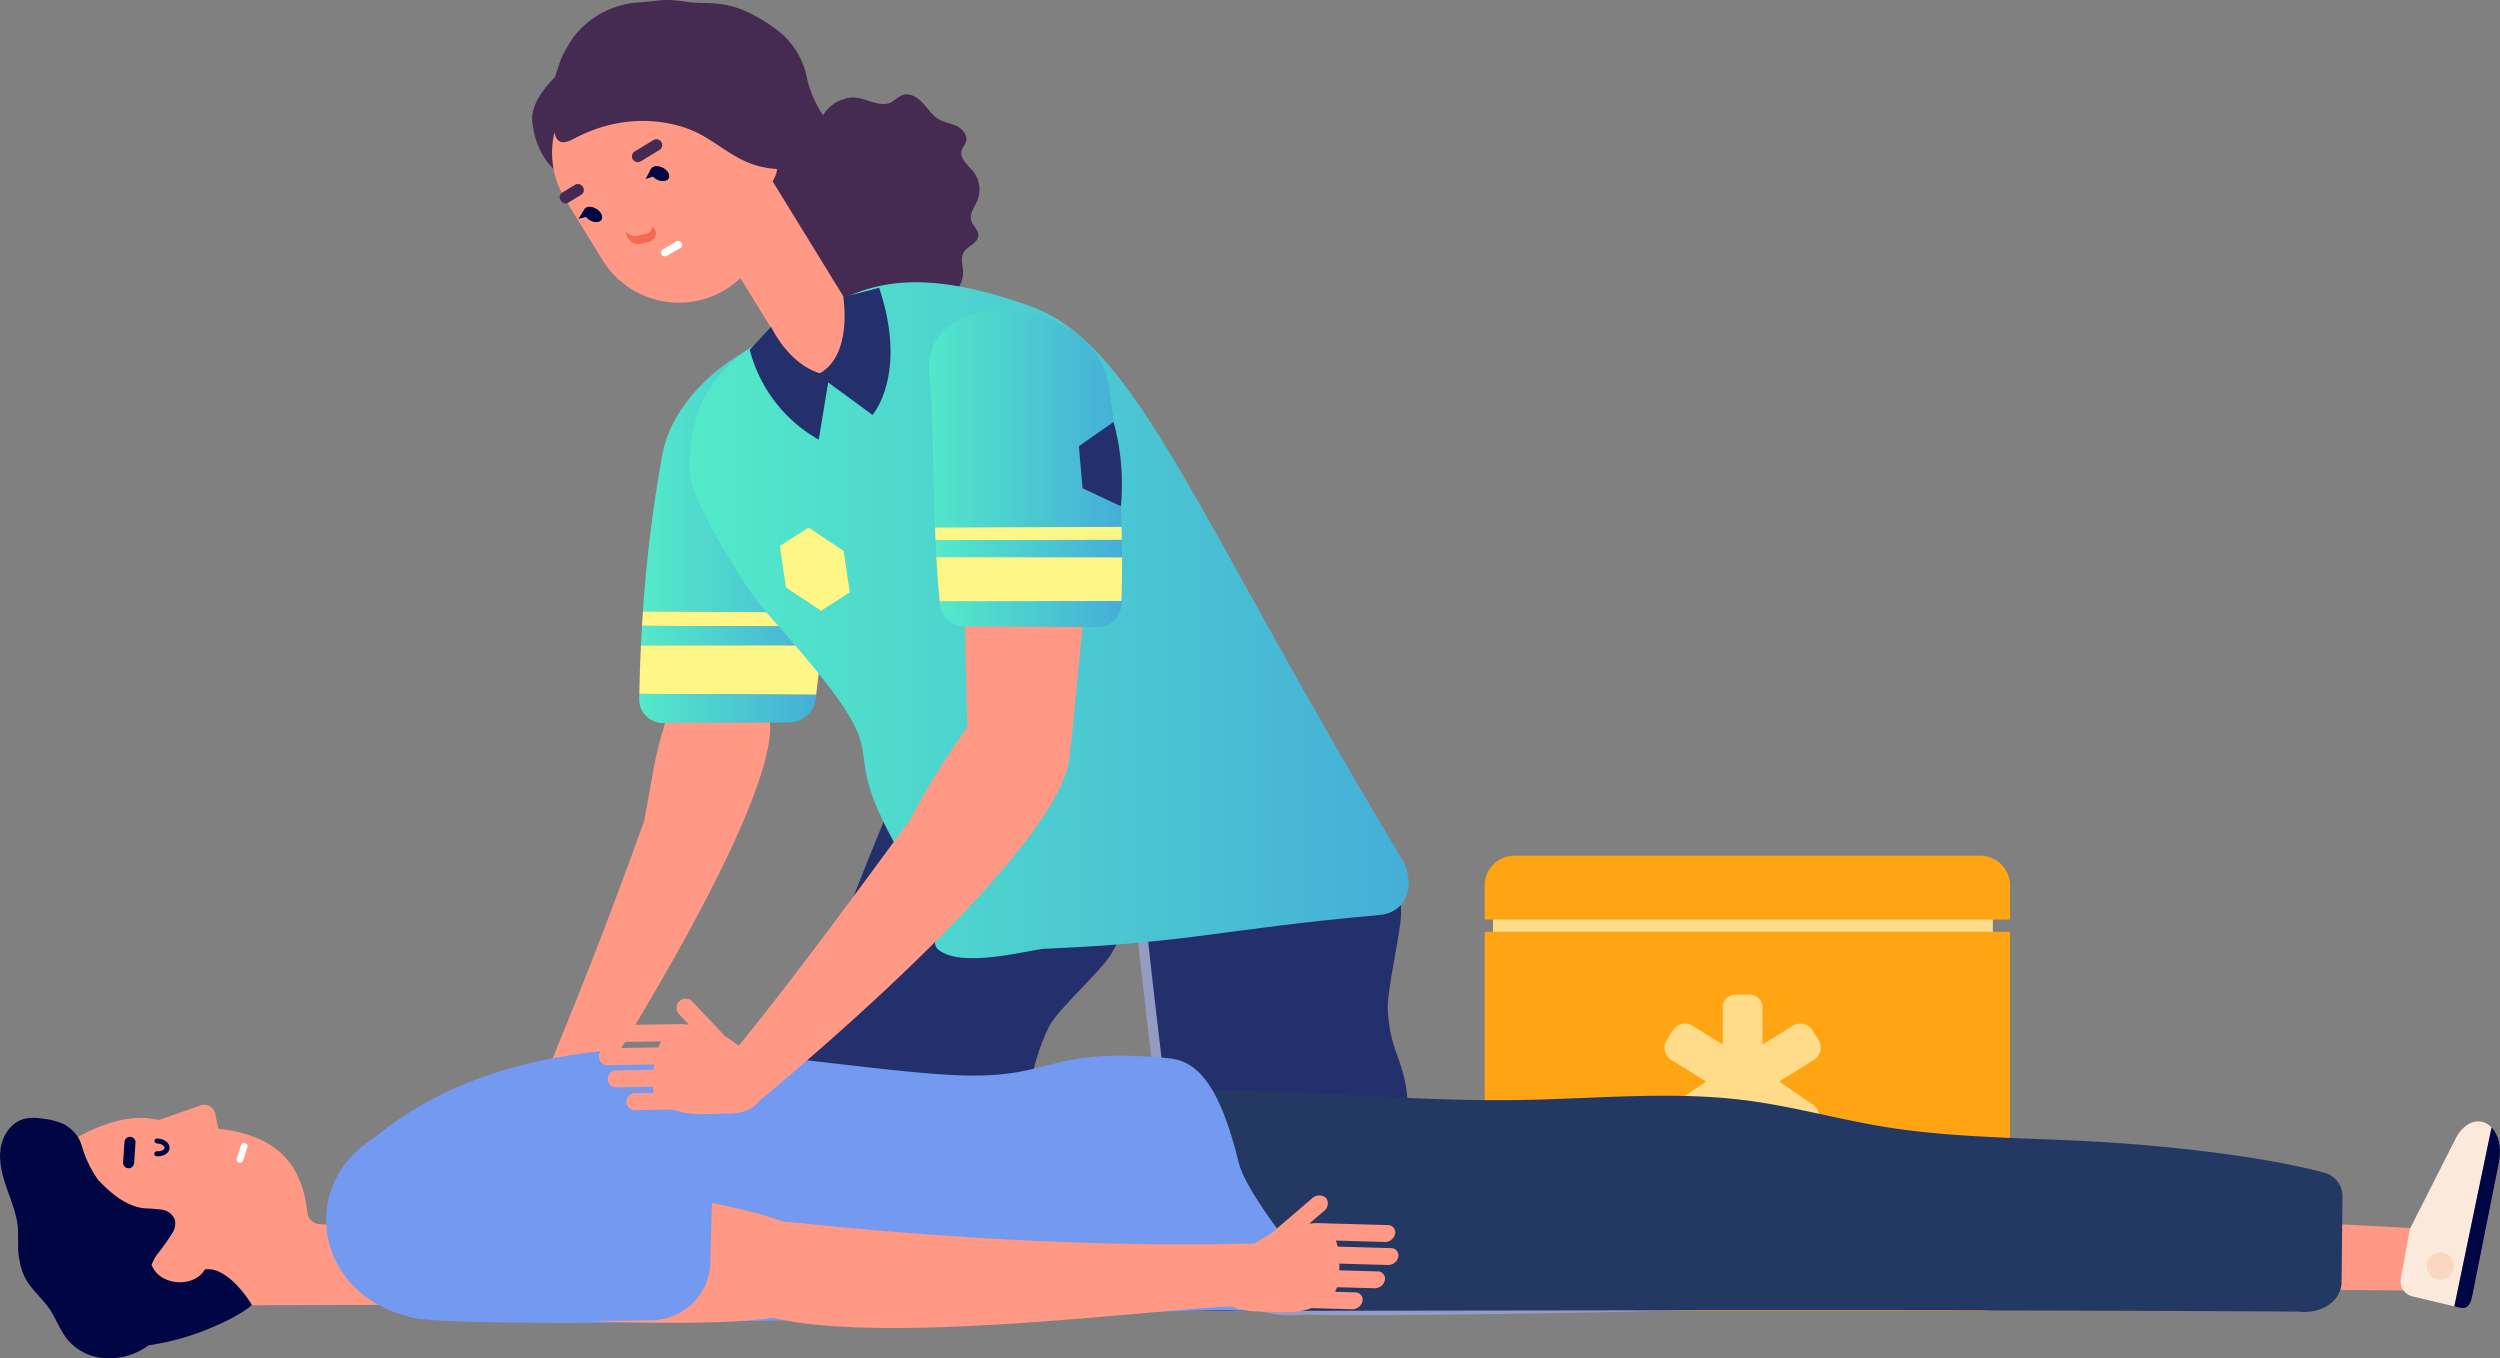 <svg xmlns="http://www.w3.org/2000/svg" xmlns:xlink="http://www.w3.org/1999/xlink" width="549.484" height="298.571" viewBox="0 0 549.484 298.571">
  <rect x="0" y="0" width="549.484" height="298.571" fill="#808080" stroke="none"/>
  <defs>
    <linearGradient id="linear-gradient" y1="0.5" x2="1" y2="0.5" gradientUnits="objectBoundingBox">
      <stop offset="0" stop-color="#53eac9"/>
      <stop offset="0.996" stop-color="#45aed8"/>
    </linearGradient>
    <linearGradient id="linear-gradient-6" x1="0" y1="0.5" x2="1" y2="0.5" xlink:href="#linear-gradient"/>
    <linearGradient id="linear-gradient-7" x1="0" y1="0.5" x2="1" y2="0.5" xlink:href="#linear-gradient"/>
  </defs>
  <g id="Grupo_31417" data-name="Grupo 31417" transform="translate(-3995.824 -3183.725)">
    <g id="Grupo_31364" data-name="Grupo 31364" transform="translate(4322.159 3371.801)">
      <rect id="Rectángulo_6412" data-name="Rectángulo 6412" width="109.856" height="6.744" transform="translate(1.821 12.094)" fill="#ffdb8a"/>
      <path id="Trazado_65931" data-name="Trazado 65931" d="M4488.983,3415.434v-7.508a6.519,6.519,0,0,0-6.519-6.519H4380.049a6.519,6.519,0,0,0-6.519,6.519v7.508Z" transform="translate(-4373.53 -3401.407)" fill="#ffa412"/>
      <path id="Trazado_65932" data-name="Trazado 65932" d="M4373.53,3420.764V3497.6a6.519,6.519,0,0,0,6.519,6.519h102.415a6.519,6.519,0,0,0,6.519-6.519v-76.834Z" transform="translate(-4373.53 -3404.04)" fill="#ffa412"/>
    </g>
    <path id="Trazado_65933" data-name="Trazado 65933" d="M4434.879,3436.749a2.816,2.816,0,0,0-2.813,2.813v8.153l-6.622-4.12a3.17,3.17,0,0,0-4.361,1.015l-1.328,2.133a3.165,3.165,0,0,0,1.016,4.362l7.633,4.751-7.417,5.082a3.167,3.167,0,0,0-.822,4.4l1.42,2.072a3.165,3.165,0,0,0,4.4.823l6.079-4.165v7.722a2.815,2.815,0,0,0,2.813,2.812h3.128a2.816,2.816,0,0,0,2.813-2.812v-7.722l6.078,4.165a3.167,3.167,0,0,0,4.4-.823l1.42-2.072a3.169,3.169,0,0,0-.821-4.4l-7.417-5.082,7.633-4.751a3.167,3.167,0,0,0,1.015-4.362l-1.327-2.133a3.172,3.172,0,0,0-4.362-1.015l-6.621,4.12v-8.153a2.817,2.817,0,0,0-2.813-2.813Z" transform="translate(-57.592 -34.413)" fill="#ffdb8a"/>
    <g id="Grupo_31365" data-name="Grupo 31365" transform="translate(4159.752 3204.468)">
      <path id="Trazado_65934" data-name="Trazado 65934" d="M4224.432,3209.613c1.15,1.232,2.087,2.736,3.523,3.586,1.23.724,2.7.886,3.976,1.509s2.436,2.05,2.009,3.446c-.2.663-.725,1.179-.927,1.839-.569,1.863,1.465,3.329,2.643,4.855a6.385,6.385,0,0,1,.8,6.194c-.6,1.444-1.77,2.856-1.364,4.374.322,1.195,1.58,2.049,1.568,3.29-.019,1.82-2.559,2.363-3.345,3.989-.551,1.146-.1,2.508-.021,3.786a6.281,6.281,0,0,1-3.246,5.85c-1.1.565-2.405.794-3.274,1.7-1.12,1.167-1.222,3.175-2.5,4.145-2.666,2.01-4.868-1.327-7.7-2.413-3.562-1.368-8.37,1.012-10.92-1.916-.6-.685-1.016-1.634-1.857-1.941s-1.812.18-2.692-.035c-1.651-.405-2.028-2.831-3.174-4.023a11.082,11.082,0,0,0-1.008-.628c-8.457-5.609-13.123-14.555-10.757-22.473,1.958-6.559,8.277-10.839,16.111-11.879.039-.085.048-.165.089-.25a7.823,7.823,0,0,1,4.783-3.854c3.743-1.3,6.289,1.623,9.566,1,1.253-.24,2.114-1.487,3.326-1.888C4221.617,3207.35,4223.283,3208.381,4224.432,3209.613Z" transform="translate(-4185.557 -3207.733)" fill="#452a51"/>
    </g>
    <g id="Grupo_31366" data-name="Grupo 31366" transform="translate(4112.444 3337.124)">
      <path id="Trazado_65935" data-name="Trazado 65935" d="M4155.777,3388.257c-7.07,19.761-13.1,35.14-19.877,51.638-.8,1.942-4.64,10.163-5.1,11.661l9.627,2.95c8.361-12.537,46.657-73.441,42.761-89.359-.887-3.62-9.563-4.492-18.943-3.487-4.7.5-2.735,1.871-4.257,6.452C4158.18,3373.559,4157.207,3380.79,4155.777,3388.257Z" transform="translate(-4130.802 -3361.272)" fill="#ff9985"/>
    </g>
    <path id="Trazado_65936" data-name="Trazado 65936" d="M4234.65,3340.915l1.1-2.231,4.313-2.086,44.767,15.243c11-3.63,12.323,4.025,9.286,9.259-6.7,11.54-21.583,41.676-28.356,53.18-2.221,3.772-11.88,12.188-13.735,16.115-4.585,9.706-3.4,14.645-7.859,24.394-2.162,4.724-5.558,11.666-9.126,18.9-7.018,14.239-22.872,21.955-35.673,17.349-12.042-4.333-17.352-18.154-12.254-32.01C4203.109,3415.543,4222.026,3368.671,4234.65,3340.915Z" transform="translate(-25.754 -20.792)" fill="#24306b"/>
    <path id="Trazado_65937" data-name="Trazado 65937" d="M4344.183,3452.679c-.639-9.606-3.889-10.852-4.4-20.465-.206-3.889,2.69-16.534,2.884-20.42.014-.267.023-.546.03-.836a31.5,31.5,0,0,0-31.61-32.035h-28.98c2.514,27.009,6.961,63.024,12.063,96.571,2.011,13.229,13.271,22.9,26.037,22.4,13.573-.529,24.038-12.318,23.555-26.519C4343.522,3464.154,4344.492,3457.334,4344.183,3452.679Z" transform="translate(-38.937 -26.548)" fill="#24306b"/>
    <g id="Grupo_31367" data-name="Grupo 31367" transform="translate(4229.094 3364.569)">
      <path id="Trazado_65938" data-name="Trazado 65938" d="M4316.31,3501.3c-12.966,0-24.121-9.872-26.17-23.349-3.709-24.384-6.634-50.721-9.24-75.588l-14.478-7.24a1.1,1.1,0,1,1,.983-1.966l15.016,7.508a1.1,1.1,0,0,1,.6.869c2.621,25.017,5.56,51.55,9.29,76.085,1.935,12.714,12.646,21.921,24.909,21.464.63-.024,1.289-.081,2.012-.174a1.073,1.073,0,0,1,.2-.007l.139.009c.218.012.435.026.655.032,2.6.069,4.707.117,5.832.122,11.561.055,36.925-.168,65.39-.783a1,1,0,0,1,.27-.041c12.47-.224,22.091-.477,24.743-.549a1.112,1.112,0,0,1,1.129,1.069,1.1,1.1,0,0,1-1.069,1.128c-2.635.072-12.15.322-24.5.544a1.039,1.039,0,0,1-.261.041c-28.591.619-54.1.843-65.708.788-1.135,0-3.254-.053-5.881-.123-.245-.006-.486-.02-.727-.035-.786.091-1.475.149-2.139.175Q4316.805,3501.295,4316.31,3501.3Z" transform="translate(-4265.814 -3393.037)" fill="#959cc4"/>
    </g>
    <path id="Trazado_65939" data-name="Trazado 65939" d="M4583.471,3494.8l-2.9,14.656,30.969.292.126-13.443Z" transform="translate(-79.53 -42.309)" fill="#ff9985"/>
    <g id="Grupo_31371" data-name="Grupo 31371" transform="translate(4523.456 3430.2)">
      <g id="Grupo_31370" data-name="Grupo 31370" transform="translate(0)">
        <g id="Grupo_31368" data-name="Grupo 31368">
          <path id="Trazado_65940" data-name="Trazado 65940" d="M4618.332,3509.66l8.182-39.322c-2.059-2.138-5.4-1.909-7.727,2.1l-10.221,20.174-2,10.963a3.475,3.475,0,0,0,2.295,3.823Z" transform="translate(-4606.514 -3468.999)" fill="#fbe9dc"/>
        </g>
        <g id="Grupo_31369" data-name="Grupo 31369" transform="translate(11.818 1.339)">
          <path id="Trazado_65941" data-name="Trazado 65941" d="M4629.991,3478.215c.668-3.44-.155-6.147-1.617-7.667l-8.182,39.323,1.162.277c1.642.392,2.344-.546,2.779-2.6Z" transform="translate(-4620.192 -3470.548)" fill="#000543"/>
        </g>
      </g>
    </g>
    <path id="Trazado_65942" data-name="Trazado 65942" d="M4492.449,3472.463c-16.006-.979-32.378-.806-47.866-3.29-10.669-1.711-20.674-4.651-31.517-5.974-15.927-1.943-32.422-.277-48.7,0-20.064.335-40.047-1.464-60.1-2.018-14.588-.4-29.25-.182-43.847.361l-13.421.382,3.571,6.41,9.34,41.2c68.174.156,167.334-.453,274.683.174.033,0,.72.026.753.029,4.853.515,9.262-2.262,9.308-6.587l.2-18.941a5.361,5.361,0,0,0-4.227-5.084C4526.2,3475.283,4504.729,3473.215,4492.449,3472.463Z" transform="translate(-34.161 -37.707)" fill="#233862"/>
    <path id="Trazado_65943" data-name="Trazado 65943" d="M4619.106,3505.223a2.975,2.975,0,1,1-2.973-2.864A2.92,2.92,0,0,1,4619.106,3505.223Z" transform="translate(-83.962 -43.336)" fill="#f9d7c0"/>
    <g id="Grupo_31372" data-name="Grupo 31372" transform="translate(4136.327 3256.444)">
      <path id="Trazado_65944" data-name="Trazado 65944" d="M4205.264,3278.955c-1.315,9.893-4.889,36.65-5.994,50.844l-39.887-.241a311.142,311.142,0,0,1,4.263-34.462C4167.874,3272.041,4208.3,3256.189,4205.264,3278.955Z" transform="translate(-4158.572 -3267.891)" fill="url(#linear-gradient)"/>
      <path id="Trazado_65945" data-name="Trazado 65945" d="M4198.987,3342.6l-39.848-.171c.062-1.044.137-2.105.21-3.165l39.887.241Q4199.117,3341.046,4198.987,3342.6Z" transform="translate(-4158.539 -3277.598)" fill="#fff688"/>
      <path id="Trazado_65946" data-name="Trazado 65946" d="M4198.583,3347.244l-39.718-.013c.068-1.416.149-2.854.237-4.3l39.848.171Q4198.777,3345.161,4198.583,3347.244Z" transform="translate(-4158.501 -3278.096)" fill="url(#linear-gradient)"/>
      <path id="Trazado_65947" data-name="Trazado 65947" d="M4197.336,3358.757l-38.873-.192c.058-3.42.173-6.985.348-10.657l39.718.013C4198.192,3351.5,4197.8,3355.122,4197.336,3358.757Z" transform="translate(-4158.446 -3278.774)" fill="#fff688"/>
      <path id="Trazado_65948" data-name="Trazado 65948" d="M4197.234,3361.23a5.887,5.887,0,0,1-5.554,5.29l-28.2.125a5.217,5.217,0,0,1-5.04-5.562c0-.276.011-.561.016-.839l38.873.192C4197.3,3360.7,4197.269,3360.964,4197.234,3361.23Z" transform="translate(-4158.444 -3280.451)" fill="url(#linear-gradient)"/>
    </g>
    <g id="Grupo_31374" data-name="Grupo 31374" transform="translate(4147.465 3245.762)">
      <g id="Grupo_31373" data-name="Grupo 31373">
        <path id="Trazado_65949" data-name="Trazado 65949" d="M4187.845,3327.774c-4.316-4.827-16.2-24.3-16.456-29.89-.918-20.218,10.129-27.6,26.161-34.987,8.977-4.133,18.171-13.083,48.623-2.105,23.624,8.516,35.894,45.508,81.536,121.294,3.2,5.307,1.634,11.947-4.887,12.526-34.074,3.022-40.821,6.03-73.6,7.413-2.872.122-18.08,4.458-23.252.221-2.542-2.081,2.64-4.436-4.051-13.878C4197.029,3348.631,4224.615,3368.9,4187.845,3327.774Z" transform="translate(-4171.335 -3255.528)" fill="url(#linear-gradient)"/>
      </g>
    </g>
    <g id="Grupo_31375" data-name="Grupo 31375" transform="translate(4068.089 3414.171)">
      <path id="Trazado_65950" data-name="Trazado 65950" d="M4279.465,3475.556c-4.07-16.573-8.826-22.31-15.283-22.94-26.635-2.6-25.156,4.344-45.308,3.757-19.918-.58-57.605-7.829-78.587-5.448-28.487,2.931-44.31,12.747-55.076,22.892-9.405,9.328-8.322,21.287,11.216,35.345,5.458,3.927,145.915-.555,177.5-1.145,1.737-.033,3.647-.012,5.605.068a9.841,9.841,0,0,0,7.28-3,11.534,11.534,0,0,0,3.216-6.07,11.748,11.748,0,0,0-2.243-9.13C4285.212,3486.383,4280.443,3479.539,4279.465,3475.556Z" transform="translate(-4079.465 -3450.447)" fill="#739af0"/>
    </g>
    <g id="Grupo_31382" data-name="Grupo 31382" transform="translate(3995.824 3426.546)">
      <g id="Grupo_31376" data-name="Grupo 31376" transform="translate(17.103)">
        <path id="Trazado_65951" data-name="Trazado 65951" d="M4086.027,3508.759l-3.648-17.006-13.608-.744a2.852,2.852,0,0,1-2.681-2.506c-1.02-8.531-4.585-16.534-18.86-18.391l-.737-.109-.682-3.281a2.447,2.447,0,0,0-3.2-1.813l-9.1,3.183-2.748-.4a20.8,20.8,0,0,0-7.419.9c-.077.021-.159.029-.235.049a40.933,40.933,0,0,0-7.486,3.208,3.618,3.618,0,0,1,.207.356,10.512,10.512,0,0,1,.608,1.476,25.324,25.324,0,0,0,3.594,7.571c2.846,3.007,6.209,5.878,10.307,6.306a34.714,34.714,0,0,1,3.8.292,3.558,3.558,0,0,1,2.822,2.277,3.913,3.913,0,0,1-.519,2.736,50.189,50.189,0,0,1-3.49,4.91,11,11,0,0,0-1.135,2.159c1.707,4.683,9.312,5.633,11.726,1.048,0,0,5.915,1.006,10.346,7.843Z" transform="translate(-4015.619 -3464.77)" fill="#ff9985"/>
      </g>
      <g id="Grupo_31377" data-name="Grupo 31377" transform="translate(27.045 6.999)">
        <path id="Trazado_65952" data-name="Trazado 65952" d="M4027.128,3478.571l.31-4.566a1.218,1.218,0,0,1,2.429.165l-.31,4.566a1.218,1.218,0,0,1-2.429-.165Z" transform="translate(-4027.125 -3472.871)" fill="#000543"/>
      </g>
      <g id="Grupo_31378" data-name="Grupo 31378" transform="translate(52.02 8.385)">
        <path id="Trazado_65953" data-name="Trazado 65953" d="M4056.072,3477.833l.9-2.8a.736.736,0,1,1,1.4.447l-.9,2.8a.736.736,0,1,1-1.4-.447Z" transform="translate(-4056.032 -3474.475)" fill="#fff"/>
      </g>
      <g id="Grupo_31379" data-name="Grupo 31379" transform="translate(0 2.89)">
        <path id="Trazado_65954" data-name="Trazado 65954" d="M4043.1,3513.866a56.474,56.474,0,0,1-14.6,4.233c-.5.328-.981.676-1.5.962a14.742,14.742,0,0,1-8.567,1.841,11.675,11.675,0,0,1-7.707-3.993c-1.7-2.046-2.554-4.66-4.056-6.855-1.608-2.352-3.934-4.191-5.278-6.7a12.451,12.451,0,0,1-1.252-3.858,11.558,11.558,0,0,1-.324-2.354c-.023-.54-.01-1.081,0-1.621q-.019-.952-.025-1.913c0-.377.008-.756-.021-1.132-.226-2.992-1.375-5.824-2.369-8.655s-1.854-5.819-1.474-8.795,2.294-5.942,5.2-6.7a10.491,10.491,0,0,1,3.9-.063,14.869,14.869,0,0,1,4.955,1.29,8.9,8.9,0,0,1,2.96,2.748,3.867,3.867,0,0,1,.208.356,10.75,10.75,0,0,1,.608,1.476,25.3,25.3,0,0,0,3.595,7.571c2.845,3.007,6.208,5.878,10.306,6.305a34.812,34.812,0,0,1,3.8.292,3.557,3.557,0,0,1,2.821,2.277,3.919,3.919,0,0,1-.519,2.737,50.256,50.256,0,0,1-3.49,4.909,11.1,11.1,0,0,0-1.135,2.159c1.684,4.621,9.229,5.224,11.726,1.048,3.4-.611,7.4,3.108,10.3,7.727C4051.279,3509.346,4048.284,3511.674,4043.1,3513.866Z" transform="translate(-3995.824 -3468.114)" fill="#000543"/>
      </g>
      <g id="Grupo_31381" data-name="Grupo 31381" transform="translate(33.914 7.412)">
        <g id="Grupo_31380" data-name="Grupo 31380">
          <path id="Trazado_65955" data-name="Trazado 65955" d="M4035.857,3477.262c-.088,0-.177,0-.268-.01a.549.549,0,0,1-.512-.585.581.581,0,0,1,.585-.511c.932.061,1.641-.341,1.668-.743s-.63-.9-1.552-.961l-.112-.005a.549.549,0,0,1-.537-.562.564.564,0,0,1,.563-.537l.163.008c1.516.1,2.646,1.039,2.572,2.131C4038.358,3476.514,4037.251,3477.262,4035.857,3477.262Z" transform="translate(-4035.076 -3473.348)" fill="#000543"/>
        </g>
      </g>
    </g>
    <path id="Trazado_65956" data-name="Trazado 65956" d="M4196.161,3500.023a7.946,7.946,0,0,0-.5-1.07c-4.019-7.21-22.891-9.9-50.253-14.463l-7.467,30.079c19.011,1.258,45.837,1.235,51.18-1.379,3.008-1.47,6.109-4.692,7.042-7.687A8.252,8.252,0,0,0,4196.161,3500.023Z" transform="translate(-19.329 -40.906)" fill="#ff9985"/>
    <g id="Grupo_31383" data-name="Grupo 31383" transform="translate(4154.633 3452.265)">
      <path id="Trazado_65957" data-name="Trazado 65957" d="M4295.645,3513.41l8.5-1.736,1.5-.944c-.42-4.283-.042-6.057,1.923-9.042l-1.171-1.543-.134-1.229c-1.328-.15-2.714-.327-4.12-.505-1.311-.168-1.7.668-3.022.739-7.889.424-47.08,1.524-104.049-4.478-4.638-.489-9.562.289-12.1,3.27-1.466,1.725-3.992,9.31-3.191,11.186C4187.629,3527.532,4290.783,3510.792,4295.645,3513.41Z" transform="translate(-4179.632 -3494.537)" fill="#ff9985"/>
    </g>
    <g id="Grupo_31395" data-name="Grupo 31395" transform="translate(4264.542 3446.467)">
      <g id="Grupo_31385" data-name="Grupo 31385" transform="translate(10.021)">
        <g id="Grupo_31384" data-name="Grupo 31384">
          <path id="Trazado_65958" data-name="Trazado 65958" d="M4331.14,3488.368a2.037,2.037,0,0,1-.454,2.9l-8.745,7.5a2.274,2.274,0,0,1-3.069.118,2.037,2.037,0,0,1,.453-2.9l8.746-7.494A2.275,2.275,0,0,1,4331.14,3488.368Z" transform="translate(-4318.441 -3487.827)" fill="#ff9985"/>
        </g>
      </g>
      <g id="Grupo_31386" data-name="Grupo 31386" transform="translate(0 6.098)">
        <path id="Trazado_65959" data-name="Trazado 65959" d="M4326.5,3513.517a11.341,11.341,0,0,0,4.5-2.673,5.623,5.623,0,0,0,1.181-2.881,22.2,22.2,0,0,0,.031-7.471c-.377-2.244-1.492-4.729-4.73-5.4a14.149,14.149,0,0,0-9.376,1.791c-5.251,2.917-7.1,4-9.611,8.078-3.138,5.11-2.116,9.213,6,9.33C4318.663,3514.354,4322.662,3514.983,4326.5,3513.517Z" transform="translate(-4306.843 -3494.885)" fill="#ff9985"/>
      </g>
      <g id="Grupo_31388" data-name="Grupo 31388" transform="translate(18.24 6.081)">
        <g id="Grupo_31387" data-name="Grupo 31387">
          <path id="Trazado_65960" data-name="Trazado 65960" d="M4329.6,3498.572l15.779.443a2.287,2.287,0,0,0,2.267-1.8,1.611,1.611,0,0,0-1.621-1.907l-15.777-.443a2.287,2.287,0,0,0-2.267,1.8A1.61,1.61,0,0,0,4329.6,3498.572Z" transform="translate(-4327.955 -3494.865)" fill="#ff9985"/>
        </g>
      </g>
      <g id="Grupo_31390" data-name="Grupo 31390" transform="translate(18.936 11.144)">
        <g id="Grupo_31389" data-name="Grupo 31389">
          <path id="Trazado_65961" data-name="Trazado 65961" d="M4330.407,3504.433l15.778.443a2.288,2.288,0,0,0,2.267-1.8,1.611,1.611,0,0,0-1.62-1.908l-15.778-.443a2.287,2.287,0,0,0-2.267,1.8A1.612,1.612,0,0,0,4330.407,3504.433Z" transform="translate(-4328.76 -3500.725)" fill="#ff9985"/>
        </g>
      </g>
      <g id="Grupo_31392" data-name="Grupo 31392" transform="translate(15.988 16.259)">
        <g id="Grupo_31391" data-name="Grupo 31391">
          <path id="Trazado_65962" data-name="Trazado 65962" d="M4326.995,3510.353l15.779.443a2.286,2.286,0,0,0,2.267-1.8,1.612,1.612,0,0,0-1.62-1.908l-15.779-.443a2.286,2.286,0,0,0-2.267,1.8A1.61,1.61,0,0,0,4326.995,3510.353Z" transform="translate(-4325.348 -3506.645)" fill="#ff9985"/>
        </g>
      </g>
      <g id="Grupo_31394" data-name="Grupo 31394" transform="translate(11.068 20.87)">
        <g id="Grupo_31393" data-name="Grupo 31393">
          <path id="Trazado_65963" data-name="Trazado 65963" d="M4321.3,3515.689l15.777.443a2.287,2.287,0,0,0,2.267-1.8,1.611,1.611,0,0,0-1.62-1.908l-15.778-.443a2.286,2.286,0,0,0-2.267,1.8A1.61,1.61,0,0,0,4321.3,3515.689Z" transform="translate(-4319.653 -3511.982)" fill="#ff9985"/>
        </g>
      </g>
    </g>
    <g id="Grupo_31396" data-name="Grupo 31396" transform="translate(4067.516 3430.124)">
      <path id="Trazado_65964" data-name="Trazado 65964" d="M4104.959,3475.563c-10.581-.746-19.58,6.77-19.424,16.227.143,8.612,7.855,15.606,17.52,15.85,12.865.325,31.064.6,48.111.254a7.28,7.28,0,0,0,7.167-7.029l.4-14.59a7.254,7.254,0,0,0-6.809-7.4Z" transform="translate(-4079.718 -3469.809)" fill="#739af0"/>
      <path id="Trazado_65965" data-name="Trazado 65965" d="M4157.635,3510.367a13.233,13.233,0,0,1-7.262,2.33c-17.517.36-35.981.06-48.383-.256-12.808-.32-22.993-9.745-23.186-21.457a20.637,20.637,0,0,1,6.831-15.581,25.085,25.085,0,0,1,18.826-6.426l46.965,3.313a12.987,12.987,0,0,1,12.2,13.238l-.4,14.593A12.834,12.834,0,0,1,4157.635,3510.367Zm-62.668-27.749a11.86,11.86,0,0,0-1.339,1.072,9.449,9.449,0,0,0-3.193,7.11c.092,5.578,5.3,10.077,11.851,10.239,12.284.312,30.551.61,47.841.255a1.508,1.508,0,0,0,1.473-1.479l.4-14.592a1.517,1.517,0,0,0-1.412-1.557l-46.966-3.313A13.606,13.606,0,0,0,4094.968,3482.618Z" transform="translate(-4078.802 -3468.911)" fill="#739af0"/>
    </g>
    <path id="Trazado_65966" data-name="Trazado 65966" d="M4240.89,3326.1l1.282,54.024,6.774.24a16.381,16.381,0,0,0,15.727-14.786l3.871-39.844Z" transform="translate(-33.331 -19.315)" fill="#ff9985"/>
    <g id="Grupo_31397" data-name="Grupo 31397" transform="translate(4199.989 3251.894)">
      <path id="Trazado_65967" data-name="Trazado 65967" d="M4271.672,3279.278c-3.285-20.729-41.531-22.79-39.463-2.324.9,8.895.773,20.694,1.255,33.453l41-.147A242.12,242.12,0,0,0,4271.672,3279.278Z" transform="translate(-4232.127 -3262.624)" fill="url(#linear-gradient)"/>
      <path id="Trazado_65968" data-name="Trazado 65968" d="M4233.674,3317.906q.053,1.384.114,2.782l40.961-.084c-.017-.939-.045-1.893-.072-2.845Z" transform="translate(-4232.338 -3270.123)" fill="#fff688"/>
      <path id="Trazado_65969" data-name="Trazado 65969" d="M4233.806,3321.136c.056,1.237.116,2.476.186,3.726l40.819.058c0-1.273-.021-2.566-.044-3.867Z" transform="translate(-4232.356 -3270.571)" fill="url(#linear-gradient-6)"/>
      <path id="Trazado_65970" data-name="Trazado 65970" d="M4234.021,3325.461c.182,3.219.413,6.474.728,9.742l39.958-.1c.1-3.073.144-6.279.133-9.579Z" transform="translate(-4232.385 -3271.17)" fill="#fff688"/>
      <path id="Trazado_65971" data-name="Trazado 65971" d="M4234.863,3336.72c.024.238.042.476.066.714a5.427,5.427,0,0,0,5.465,4.765l28.97.161a5.3,5.3,0,0,0,5.436-4.99c.009-.249.015-.5.022-.755Z" transform="translate(-4232.5 -3272.688)" fill="url(#linear-gradient-7)"/>
      <path id="Trazado_65972" data-name="Trazado 65972" d="M4277.895,3291.072l-7.605,5.318.8,9.246,8.429,3.956a51.864,51.864,0,0,0-1.613-18.514Z" transform="translate(-4237.318 -3266.493)" fill="#24306b"/>
    </g>
    <g id="Grupo_31405" data-name="Grupo 31405" transform="translate(4127.452 3335.607)">
      <g id="Grupo_31398" data-name="Grupo 31398" transform="translate(24.933)">
        <path id="Trazado_65973" data-name="Trazado 65973" d="M4233.3,3367.142a177.313,177.313,0,0,0-12.819,20.693c-14.4,19.571-25.871,35.207-38.825,51.094-.6.732-3.052,1.436-4.63,3.229l8.288,9.142c20.391-16.776,69.122-59.438,70.3-77.793.3-4.715-1.039-9.886-11.424-13.565C4238.993,3358.1,4236.517,3362.542,4233.3,3367.142Z" transform="translate(-4177.03 -3359.515)" fill="#ff9985"/>
      </g>
      <g id="Grupo_31404" data-name="Grupo 31404" transform="translate(0 67.612)">
        <g id="Grupo_31399" data-name="Grupo 31399" transform="translate(17.067)">
          <path id="Trazado_65974" data-name="Trazado 65974" d="M4168.554,3438.317a2.017,2.017,0,0,0-.082,2.842l6.851,7.258a2.01,2.01,0,1,0,2.923-2.76l-6.851-7.257A2.016,2.016,0,0,0,4168.554,3438.317Z" transform="translate(-4167.926 -3437.771)" fill="#ff9985"/>
        </g>
        <path id="Trazado_65975" data-name="Trazado 65975" d="M4166.472,3462.995a8.954,8.954,0,0,1-3.892-2.748,5.208,5.208,0,0,1-.692-2.911,24.169,24.169,0,0,1,1.1-7.506c.7-2.248,2.145-4.729,5.341-5.354a12,12,0,0,1,8.691,1.929c4.577,3,6.184,4.115,7.96,8.249,2.224,5.176.625,9.285-7.151,9.289C4173.833,3463.945,4169.915,3464.521,4166.472,3462.995Z" transform="translate(-4150.037 -3438.658)" fill="#ff9985"/>
        <g id="Grupo_31400" data-name="Grupo 31400" transform="translate(1.434 5.591)">
          <path id="Trazado_65976" data-name="Trazado 65976" d="M4166.876,3447.974l-15.149.226a1.866,1.866,0,0,1-.056-3.732l15.15-.226a1.866,1.866,0,0,1,.056,3.732Z" transform="translate(-4149.833 -3444.242)" fill="#ff9985"/>
        </g>
        <g id="Grupo_31401" data-name="Grupo 31401" transform="translate(0 10.667)">
          <path id="Trazado_65977" data-name="Trazado 65977" d="M4165.217,3453.85l-15.15.226a1.866,1.866,0,0,1-.056-3.732l15.149-.226a1.866,1.866,0,1,1,.056,3.732Z" transform="translate(-4148.173 -3450.118)" fill="#ff9985"/>
        </g>
        <g id="Grupo_31402" data-name="Grupo 31402" transform="translate(1.936 15.538)">
          <path id="Trazado_65978" data-name="Trazado 65978" d="M4167.458,3459.487l-15.149.227a1.866,1.866,0,1,1-.056-3.732l15.149-.227a1.866,1.866,0,0,1,.056,3.732Z" transform="translate(-4150.414 -3455.755)" fill="#ff9985"/>
        </g>
        <g id="Grupo_31403" data-name="Grupo 31403" transform="translate(6.045 20.547)">
          <path id="Trazado_65979" data-name="Trazado 65979" d="M4172.214,3465.286l-15.15.226a1.866,1.866,0,0,1-.055-3.732l15.149-.227a1.867,1.867,0,1,1,.056,3.733Z" transform="translate(-4155.17 -3461.552)" fill="#ff9985"/>
        </g>
      </g>
    </g>
    <g id="Grupo_31406" data-name="Grupo 31406" transform="translate(4112.787 3183.725)">
      <path id="Trazado_65980" data-name="Trazado 65980" d="M4177.943,3237.754a8.567,8.567,0,0,1,2.367,2.017c3.328-4.058,10.792-9.019,13.29-12.378a32.712,32.712,0,0,0,4.4-7.262,13.6,13.6,0,0,0,.77-6.587c0,.038-2.508-2.765-.544-.738a24.317,24.317,0,0,1-6.611-11.866,17.546,17.546,0,0,0-5.517-9.762,26.7,26.7,0,0,0-2.444-1.859c-9.325-6.323-13.182-4.4-18.472-5.184-5.194-.766-4.849-.306-11.172.182a19.546,19.546,0,0,0-13.984,7.914,37.073,37.073,0,0,0-2.338,4.13c-.562,1.416-1,2.882-1.474,4.332-1.153,1.084-5.289,5.484-5,9.378.567,7.649,5.053,11.089,5.053,11.089,3.547-1.427,4.16-8.012,7.484-8.08a10.487,10.487,0,0,1,3.141.51c5.1,1.776,9.3,3.208,12.094,8.341Z" transform="translate(-4131.2 -3183.725)" fill="#452a51"/>
    </g>
    <g id="Grupo_31408" data-name="Grupo 31408" transform="translate(4117.253 3187.591)">
      <g id="Grupo_31407" data-name="Grupo 31407" transform="translate(0)">
        <path id="Trazado_65981" data-name="Trazado 65981" d="M4169.191,3213.067c3.775,2.6,6.757,6.277,10.591,8.779a21.264,21.264,0,0,0,8.195,3.184c3.859.624,8.482-.3,10.135-3.841,1.51-3.237-.172-7.234-2.648-9.888-5.149-5.522-13.14-7.3-18.755-12.324-4.1-3.669-7.141-9.17-12.406-10.49-3.258-.817-6.648.227-9.641,1.659a75.347,75.347,0,0,0-10.186,6.28l-7.166,4.961a2.078,2.078,0,0,0-.715.69,2.2,2.2,0,0,0-.141,1.111c.069,1.471-.447,5.315.453,6.5,1.01,1.333,2.891.619,4.16.193C4154.1,3205.506,4164.613,3209.919,4169.191,3213.067Z" transform="translate(-4136.368 -3188.2)" fill="#452a51"/>
      </g>
    </g>
    <g id="Grupo_31416" data-name="Grupo 31416" transform="translate(4117.169 3210.31)">
      <g id="Grupo_31415" data-name="Grupo 31415">
        <g id="Grupo_31409" data-name="Grupo 31409">
          <path id="Trazado_65982" data-name="Trazado 65982" d="M4139.649,3232.535l7.722,12.562a19.713,19.713,0,0,0,30.305,3.953l12.25,19.927c1.066,1.733,3.034,2.477,4.375,1.653l9.75-5.993c1.341-.824,1.565-2.917.5-4.651l-15.367-25-4.453-7.243a5.569,5.569,0,0,0,.992-2.691,19.731,19.731,0,0,1-6.894-1.639c-3.884-1.724-7.139-4.662-10.981-6.481-4.661-2.208-14.986-4.685-26.453,1.3-1.115.582-2.761,1.522-3.875.448a3.58,3.58,0,0,1-.721-1.711,19.42,19.42,0,0,0,1.6,13.353l3.141-1.909a1.315,1.315,0,0,1,1.324,2.177S4139.677,3232.527,4139.649,3232.535Zm18.807-5.817-1.6.508,1.121-2.164c.364-.7,1.536-.818,2.617-.259s1.662,1.584,1.3,2.286-1.535.818-2.616.259A3.088,3.088,0,0,1,4158.456,3226.718Zm-5.854,12.523-.087-.446a2.453,2.453,0,0,0,2.429,1.006l2.192-.518a1.549,1.549,0,0,0,1.132-1.61l.163.184a1.838,1.838,0,0,1-.607,3.092l-2.191.517A2.675,2.675,0,0,1,4152.6,3239.241Zm-10.5-3.261,1.268-2.082c.412-.676,1.589-.709,2.628-.076s1.548,1.7,1.136,2.371-1.588.709-2.628.076a3.084,3.084,0,0,1-.773-.685Z" transform="translate(-4136.271 -3214.495)" fill="#ff9985"/>
        </g>
        <g id="Grupo_31410" data-name="Grupo 31410" transform="translate(17.56 4.018)">
          <path id="Trazado_65983" data-name="Trazado 65983" d="M4157.206,3221.822l4.1-2.492a1.274,1.274,0,0,1,1.325,2.177l-4.1,2.492a1.274,1.274,0,0,1-1.324-2.177Z" transform="translate(-4156.595 -3219.146)" fill="#452a51"/>
        </g>
        <g id="Grupo_31411" data-name="Grupo 31411" transform="translate(1.672 13.806)">
          <path id="Trazado_65984" data-name="Trazado 65984" d="M4138.434,3234.126a1.163,1.163,0,0,1,.183-1.6l3.182-1.935a1.315,1.315,0,0,1,1.324,2.177l-3.182,1.935A1.177,1.177,0,0,1,4138.434,3234.126Z" transform="translate(-4138.206 -3230.474)" fill="#452a51"/>
        </g>
        <g id="Grupo_31412" data-name="Grupo 31412" transform="translate(16.244 23.178)">
          <path id="Trazado_65985" data-name="Trazado 65985" d="M4155.072,3242.444a2.453,2.453,0,0,0,2.429,1.006l2.192-.518a1.549,1.549,0,0,0,1.132-1.61l.164.184a1.838,1.838,0,0,1-.608,3.092l-2.191.517a2.675,2.675,0,0,1-3.029-2.226Z" transform="translate(-4155.072 -3241.322)" fill="#fa694f"/>
        </g>
        <g id="Grupo_31413" data-name="Grupo 31413" transform="translate(20.585 9.953)">
          <path id="Trazado_65986" data-name="Trazado 65986" d="M4161.217,3226.629c.364-.7,1.536-.818,2.617-.259s1.662,1.584,1.3,2.286-1.535.818-2.616.259a3.088,3.088,0,0,1-.819-.63l-1.6.508Z" transform="translate(-4160.096 -3226.015)" fill="#000543"/>
        </g>
        <g id="Grupo_31414" data-name="Grupo 31414" transform="translate(5.829 18.873)">
          <path id="Trazado_65987" data-name="Trazado 65987" d="M4146.914,3236.793c1.04.634,1.548,1.7,1.136,2.371s-1.588.709-2.628.076a3.084,3.084,0,0,1-.773-.685l-1.631.4,1.268-2.082C4144.7,3236.193,4145.875,3236.159,4146.914,3236.793Z" transform="translate(-4143.017 -3236.339)" fill="#000543"/>
        </g>
      </g>
    </g>
    <rect id="Rectángulo_6413" data-name="Rectángulo 6413" width="5.141" height="1.681" rx="0.84" transform="translate(4140.803 3238.943) rotate(-30.255)" fill="#fff"/>
    <path id="Trazado_65988" data-name="Trazado 65988" d="M4209.45,3258.968s2.274,13.154-5.659,17.04l12.092,8.874s7.836-8.823,1.465-27.951Z" transform="translate(-28.285 -9.956)" fill="#24306b"/>
    <path id="Trazado_65989" data-name="Trazado 65989" d="M4191.248,3266.862s4.382,9.642,12.8,10.649l-2.328,14.156a31.753,31.753,0,0,1-15.172-19.771Z" transform="translate(-25.939 -11.307)" fill="#24306b"/>
    <path id="Trazado_65990" data-name="Trazado 65990" d="M4200.534,3317.952l-6.335,4.025,1.354,9.13,7.689,5.105,6.335-4.025-1.354-9.13Z" transform="translate(-26.98 -18.256)" fill="#fff688"/>
  </g>
</svg>
